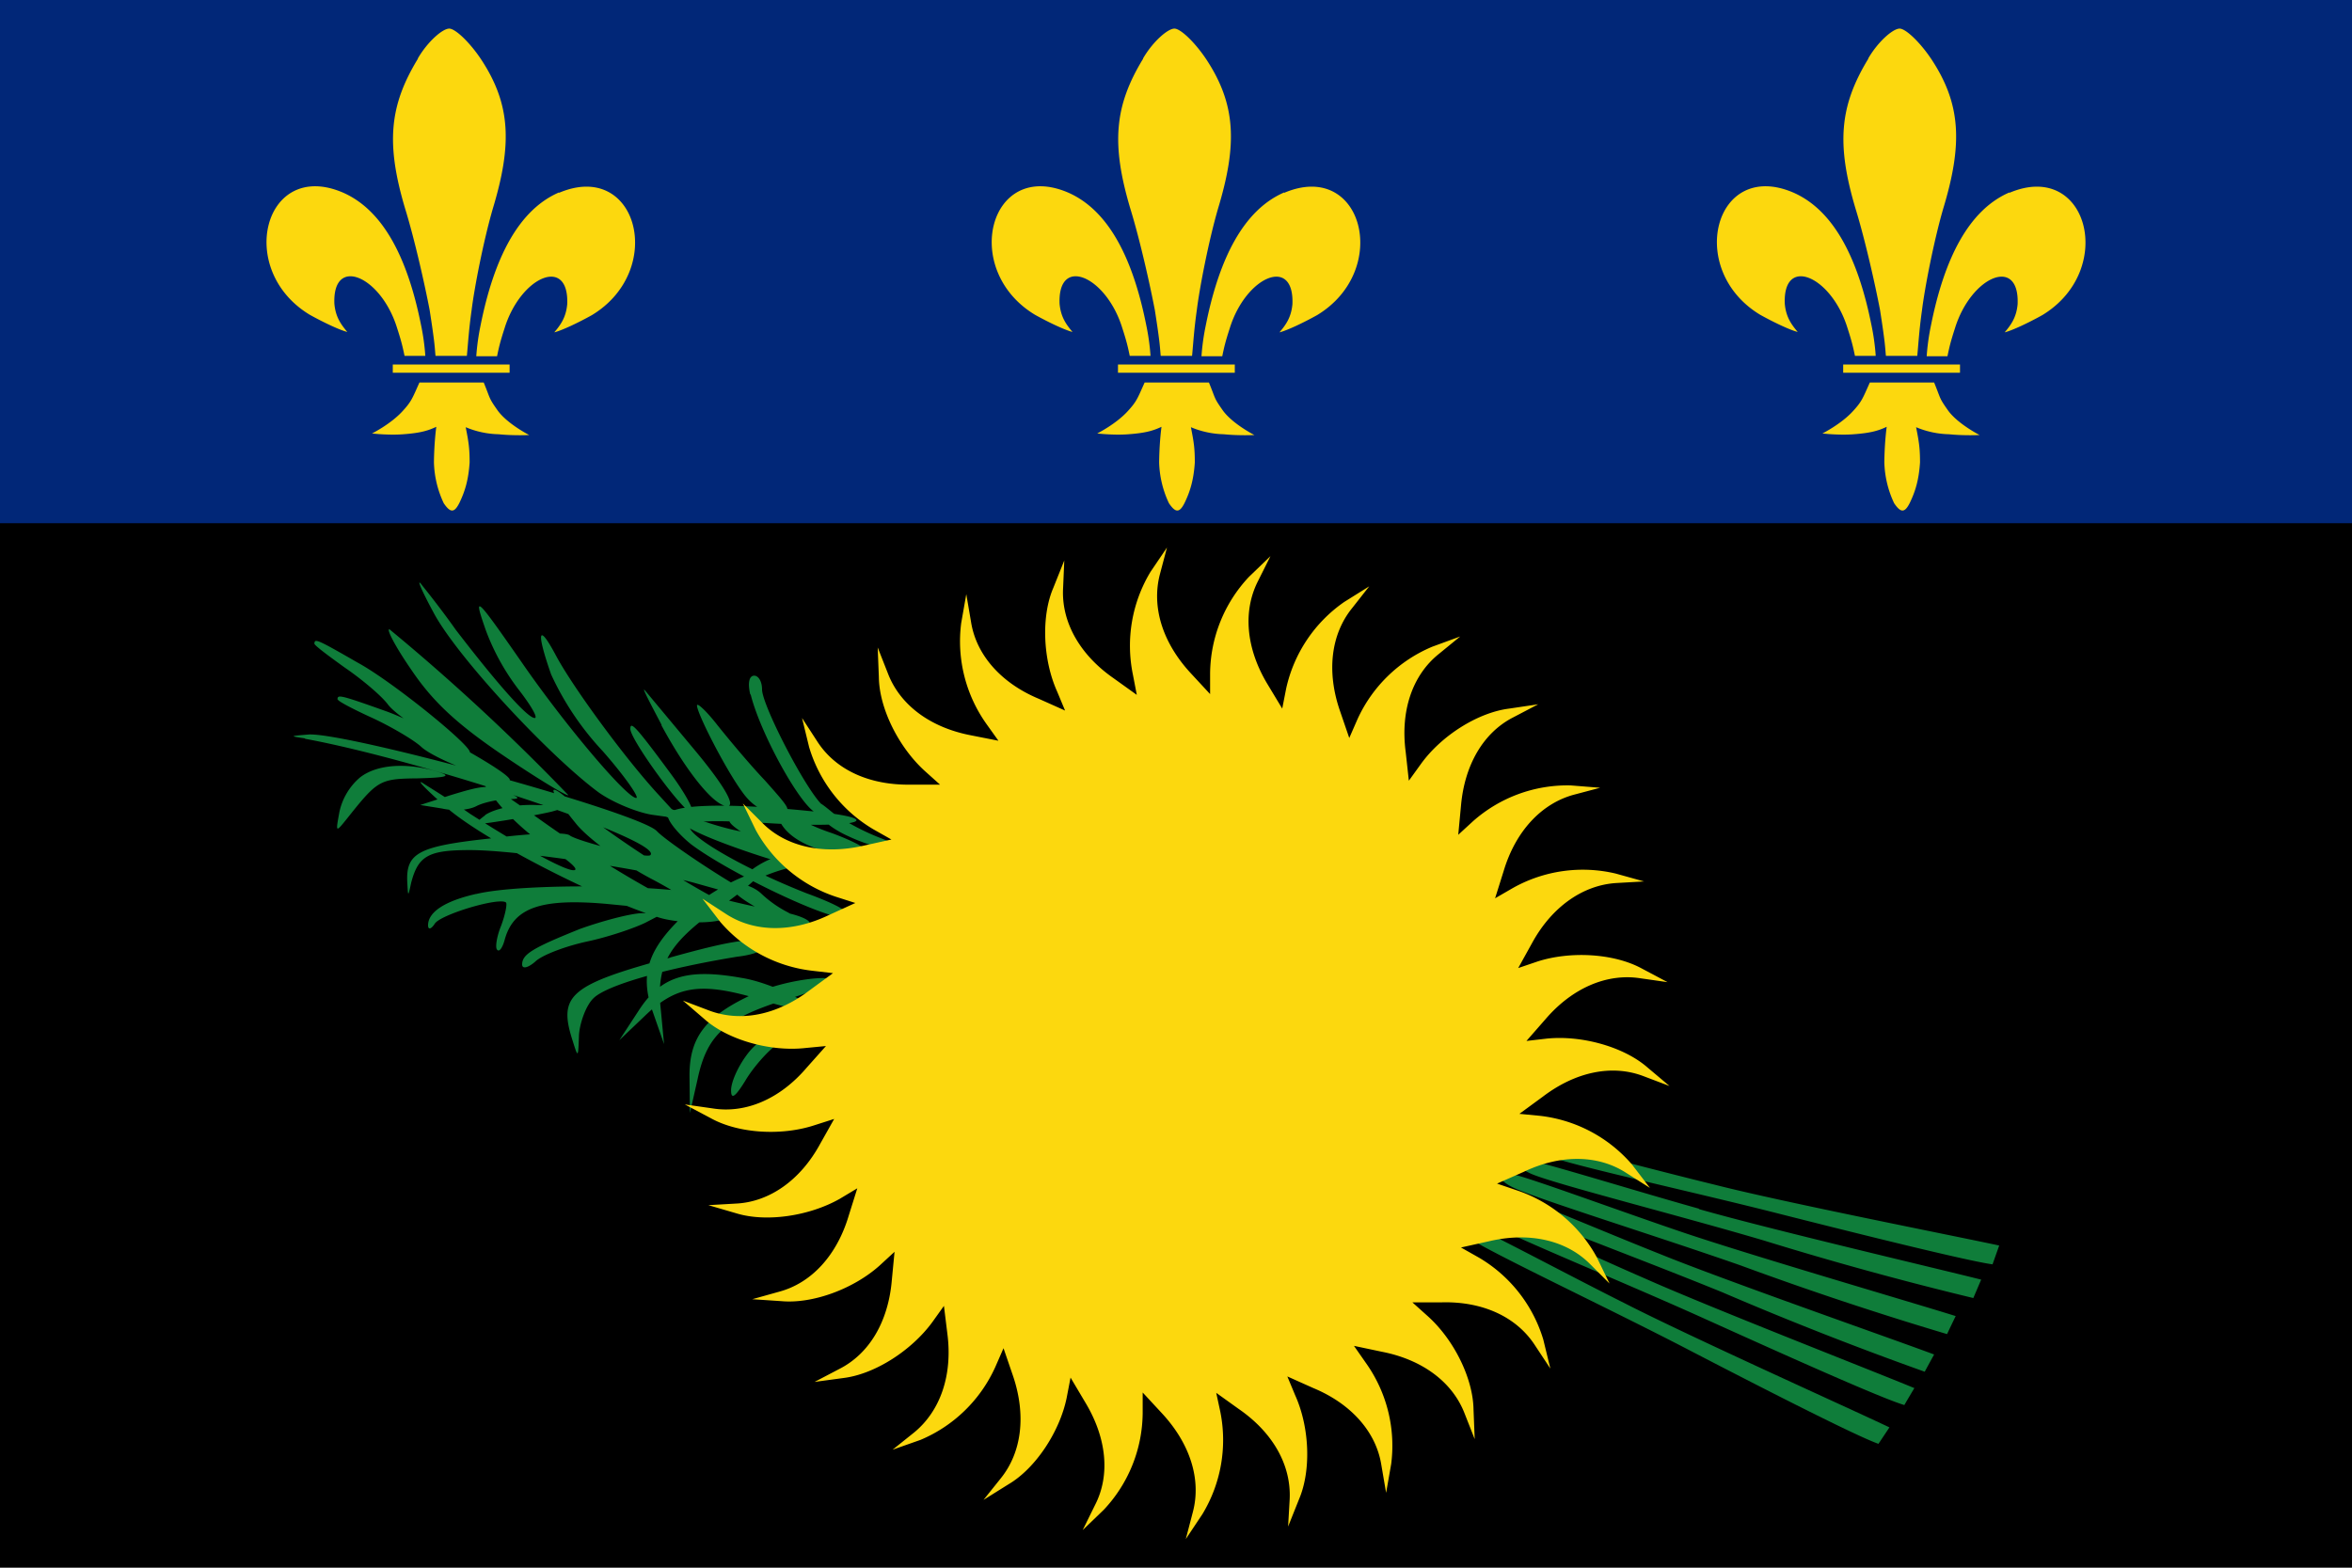 <svg xmlns="http://www.w3.org/2000/svg" xmlns:xlink="http://www.w3.org/1999/xlink" width="450" height="300" viewBox="0 0 600 400"><path d="M0 0h600v400H0z"/><path fill="#012778" d="M0 0h600v133.5H0z"/><g fill="#0f7d3a"><path d="M166.7 205.3a44 44 0 0 1 9.4 3c5 2 11.3 3.7 14 4 5 .1 22 8.3 21.9 10.3 0 1.8-26-6.1-35-10.7-11-5.5-11.2-5.7-10.3-6.6z"/><path d="M198.7 209c2 5.1 9.5 8.6 19.4 9.5 6.7.5 3.6-2.4-5.8-5.9a50 50 0 0 1-11.7-5.6c-3.8-3-3.8-3-2 2zM105 171c5.4 8 11.5 13.7 23.3 21.7 8.7 5.9 16.3 10.5 16.7 10.2a540 540 0 0 0-45.6-42.3c-1-.4 1.3 4.2 5.6 10.4zm111.5 42.4c4 1.9 9.1 3.4 11.7 3.5 3 0 2.3-.7-3.4-3a60 60 0 0 1-12.2-6.4c-4.3-3.5-4.3-3.5-3.8-.4.2 1.7 3.4 4.4 7.7 6.3zm-25-36.2c2.6 10.4 13.3 29.5 17 30.3 3.3.5 3.3.3.6-2.8-4.7-5.4-14.7-25-14.7-28.8 0-2-.9-3.5-2-3.5-1.3 0-1.7 1.9-1 4.8zm-111.3-13c-.1.4 3.4 3 7.7 6.1 4.4 3 9.5 7.3 11.1 9.5 3 3.9 19.3 13.6 20.8 12.3 1.5-1-19.5-18.1-28.5-23-10.6-6.1-11-6.2-11.1-4.9zm6 14.3c0 .4 3.8 2.4 8.6 4.6s10.6 5.6 12.6 7.4c3.5 3.4 21.3 10 22.6 8.6 1.3-1.3-22.4-14.5-32-17.8-11.5-4.1-11.9-4.1-11.9-2.8zm82.5 6.5c7 13 14.3 21.5 17.2 20.6 1.5-.6-1.8-6-9-14.6L164.4 176c-.6-.5 1.5 3.5 4.4 9zm9.1-5c0 2 7.2 16.1 11.5 22 2.4 3.4 5.2 5.2 8.3 5.2 4.7 0 4.7 0-2.4-8-4-4.2-9.4-10.7-12.2-14.2-2.8-3.6-5.2-5.8-5.2-5zm-17 6c0 2.7 13.5 21.3 15.6 21.3 1 0-1.3-4.5-5.3-9.9-9-12.2-10.3-13.5-10.3-11.4zm-12.8 51c-12.2 4.9-14.8 6.5-14.8 9.1 0 1.1 1.3 1 3.3-.7 1.7-1.7 7.8-4 13.4-5.2s12.2-3.5 14.8-4.8l4.6-2.4h-5.6c-3 .1-10.1 2-15.7 4zm-34.7-31.5c9.1 8.4 39.7 24 55.1 28.7 4.2 1.2 11 1.5 14.9.7l7.1-1.4-7-3.8c-11.4-5.9-30.2-18.4-36.9-24.4-7.3-6.6-7-4.3.4 4.8 2.9 3.7 11.5 10 19 14 7.7 4 13 7.9 12.1 8.2-2.3.8-23.2-11.1-39-22.3-17.3-12.3-18-12.6-11.6-4.7 3.2 3.8 9 9 13.2 11.4 4.1 2.6 7 5 6 5.3-1.7.6-12.5-5.3-26.6-14.3-4-2.8-9.3-6.1-11.7-7.6-2.5-1.7-.2.8 5 5.4zm1.3-2.5-7.4 2.4 5.6.9c3 .7 6.8.4 8.7-.6 1.7-.9 5-1.6 7.4-1.8 4 0 4-.2.6-1.7-4.7-2-5.8-2-14.9.8zm9.2 5c-3.2 2.4-3 2.6 3.9 1.5 4-.6 10-1.7 13-2.4 4.7-1.3 4.4-1.5-4-1.7-5.5-.2-10.7 1-13 2.6zm-46-19.5c30.5 5.6 91.8 26.1 88.1 29.7-1 .9-18.1-3.4-20.5-5-1-1-10-.6-20 .7-18.7 2-21.9 3.7-21.5 11.3.2 3.7.2 3.7 1 0 1.8-6.9 4.5-8.3 15-8.3 11.6 0 43 4.6 57 8.3 18.5 5.2 19 5.2 12.9 1.9-8-4.5-20-12.7-22.2-15-4.1-4.7-78-25-88.7-24.7-5 .4-5.2.4-1.1 1zm14 9.9a16 16 0 0 0-5.2 8.7c-1 5.4-1 5.4 1.9 1.8 7.8-9.8 8.3-10.2 18-10.3 7.7-.2 8.8-.6 5.1-1.7-7.8-2.4-15.5-1.9-19.8 1.5zm94.4 11.4c1.5 2.6 16 9.8 17 8.7.6-.5-1-2-3.3-3.3a29.6 29.6 0 0 1-6.8-4.8c-3-2.8-8.6-3.4-6.9-.6zm1.1 17.6c1.5 2.6 16 9.9 17 8.7.6-.5-1-2-3.3-3.3a29.6 29.6 0 0 1-6.8-4.8c-3-2.8-8.6-3.4-6.9-.6zm10-8.5c-3.5 1.3-7 3.8-8 5.5-1.3 2-.2 2 4.2-.2 3.5-1.7 8.6-3.2 11.3-3.4 5.2-.3 5.2-.3 2-2.3-2-1.2-6-1-9.5.4zM176 232.1c-10.6 9.5-13 16.1-9.5 26l2.9 8.3-.8-8.5c-1.3-11.7 1.8-17 14.6-26.2a70 70 0 0 0 10.7-8.5c-.6-2-12.6 3.9-18 9zm-65.4-75.8c5.8 11 29.1 36.2 42 45.8 3.6 2.6 9.9 5.2 13.8 5.8l7.2 1-5.4-5.9c-8.7-9.4-22-27.6-26.3-35.6-4.6-8.7-5.2-6.4-1.3 4.7a73.6 73.6 0 0 0 13.2 19.6c5.7 6.5 9.4 11.9 8.5 11.9-2.4 0-18-18.4-29-34.3-12.1-17.4-12.7-18-9.3-8.3a58.3 58.3 0 0 0 8.5 15.2c3 3.9 4.8 7 3.9 7-1.9 0-10-9.3-20.2-22.6-2.8-4-6.7-9-8.4-11.1-1.8-2.5-.5.7 2.8 6.8zm59.8 52c0 1.2 2.7 4.6 6 7.2 9.9 7.4 36 19.8 39.3 18.5 2-.7-1-2.8-10-6.1-15.5-6.1-29.8-14.3-29.8-17 0-1.6 6.1-1.7 21.3-.8 22.8 1.3 29.6-1.3 8.9-3.2-21.9-2.2-35.7-1.6-35.7 1.3zm-49 19.8c-7.9 1.8-12.2 4.6-12.2 8 0 1.2.8 1 1.7-.4 1.5-2.4 16.7-6.9 18.2-5.4.3.4-.2 3.1-1.3 6-1.1 2.7-1.5 5.5-1 6 .6.8 1.5-.7 2-2.7 2.3-8 9.2-10.4 25.6-9l20.6 2c3.1.1 7.4 1.2 9.6 2.5 4.8 2.6 23.5 2.8 21.9.2-.6-1-4.1-2.2-8-2.8a226 226 0 0 1-17.2-3.9c-11.5-3-48.2-3.3-59.8-.5zm67.7 21.4c-14-2.5-20.6-.3-26.2 8.4l-4.9 7.5 6.2-5.9c8.4-8.2 14.6-9 29.7-4.5a70 70 0 0 0 13.3 3.1c1.1-1.7-10.8-7.5-18.1-8.6zm-18-5.2c-25.8 7-28.8 9.6-25 21.3 1.4 4.5 1.4 4.3 1.6-1.5.2-3.1 1.8-7.6 3.7-9.4 3.3-3.3 18.3-7.6 36.7-10.6 4.4-.5 7.4-1.8 6.8-2.8-1.5-2.4-7.4-1.6-23.9 3zm21.8 9c-13 5.8-17.2 11.4-17 21.8l.1 8.9 1.9-8.4c2.4-11.5 7-15.6 22-20.4a70 70 0 0 0 12.8-4.8c0-2-13.1-.2-19.8 3zm-2.5 16c-2.2 3-3.9 6.8-3.9 8.9 0 2.4 1 1.8 3.6-2.4 2-3.4 5.5-7.3 7.7-9 4.3-2.9 4.3-2.9.4-2.9-2.2 0-5.5 2.2-7.8 5.4zm298 84.8a401 401 0 0 0-2.6 4.4c-5.8-1.7-30.1-12.6-50.9-22-21-9.5-50.8-21.6-56.3-25-4.3-2.7-4-5 1.3-3 5.2 2 25.4 11.5 39.7 17.7 16.6 7.4 58.2 23.6 68.8 28zm-106.3-47.4c5.7 3.2 35.9 14.3 57.2 23A882.1 882.1 0 0 0 491 350a413.5 413.5 0 0 1 2.4-4.4c-10.7-4-52.8-18.7-69.6-25.5-14.6-5.8-35-14.5-40.4-16.3s-5.6.5-1.2 3zm-6 6.3c-5.2-2.3-5.7 0-1.5 2.8 5.4 3.7 34.5 17.4 55 28 20.2 10.5 43.9 22.6 49.6 24.6l2.8-4.2c-10.3-4.9-51-23.2-67.2-31.5-14-7-33.6-17.5-38.7-19.7zm61.4-10.7c-15.2-3.7-36.7-9.5-42.2-10.5s-5.5 1.2-.8 3c6 2.5 37.5 9.3 59.8 15 22.1 5.6 48 12 54 12.8l1.7-4.8c-11.1-2.4-54.9-11-72.5-15.5zM428 314c-14.7-5-35.7-12.7-41-14.1-5.5-1.5-5.7.7-1.2 3 5.9 2.9 36.6 12.4 58.3 20a881.7 881.7 0 0 0 52.6 17.5 413.5 413.5 0 0 1 2.2-4.6c-10.8-3.4-53.7-15.9-70.9-21.8zm5.4-5.6c-15-4.2-36.4-10.8-41.8-12-5.5-1.2-5.6 1-1 3.1 6 2.6 37.3 10.5 59.3 17a882.4 882.4 0 0 0 53.5 14.7l2-4.7c-11.1-2.8-54.6-13-72-18z"/></g><g fill="#fcd80e"><path d="m310 355.2 6 4.3c8.7 6 13.4 14.3 13 23l-.4 7 2.8-7c3.1-7.3 2.7-18.3-1-26.5l-2-4.8 6.7 3c9.6 4 16 11.2 17.3 19.7l1.2 7 1.3-7.4a36.4 36.4 0 0 0-6.5-25.8l-3-4.3 7.1 1.5c10.3 2 18 7.7 21.1 15.7l2.6 6.6-.3-7.5c-.1-8-5-17.9-11.7-23.9l-3.9-3.5h7.4c10.5-.3 19.2 3.7 23.9 11l3.9 5.9-1.8-7.4a36.4 36.4 0 0 0-16.4-20.9l-4.6-2.6 7.2-1.6c10.2-2.4 19.6-.3 25.7 5.8l5 5-3.3-6.8a36.4 36.4 0 0 0-20.4-17l-5-1.7 6.8-3c9.4-4.5 19-4.4 26.2.3l6 3.8-4.6-6a36.4 36.4 0 0 0-23.5-12.4l-5.2-.5 6-4.4c8.3-6.3 17.6-8.3 25.7-5.2l6.6 2.5-5.7-4.8c-6-5.2-16.7-8.2-25.6-7.3l-5.2.6 4.9-5.6c6.8-7.9 15.6-11.7 24.1-10.4l7 1-6.6-3.5c-7-3.8-18-4.5-26.5-1.8l-5 1.7 3.6-6.5c5-9.1 12.9-14.7 21.5-15.2l7-.4-7.2-2a36.4 36.4 0 0 0-26.3 3.7l-4.5 2.6 2.2-7c3-10 9.5-17.1 17.8-19.4l6.8-1.8-7.5-.6a36.3 36.3 0 0 0-25 9.2L372 213l.7-7.4c.9-10.4 5.7-18.7 13.4-22.6l6.3-3.3-7.4 1.1c-8 1-17.3 6.9-22.5 14.1l-3.1 4.3-.8-7.3c-1.4-10.5 1.7-19.6 8.4-25l5.5-4.5-7.1 2.6a36.4 36.4 0 0 0-19.1 18.5l-2.1 4.8-2.4-7c-3.4-9.9-2.3-19.4 3.1-26.1l4.4-5.6-6.4 4a36.4 36.4 0 0 0-14.8 22.1l-1 5.1-3.8-6.3c-5.4-9-6.3-18.5-2.4-26.2l3.2-6.4-5.5 5.3a36.4 36.4 0 0 0-9.9 24.7v5.2l-5-5.4c-7.1-7.7-10-16.8-7.8-25.2l1.8-6.8-4.2 6.2a36.5 36.5 0 0 0-4.5 26.2l1 5.2-6-4.3c-8.6-6-13.3-14.4-12.8-23l.3-7-2.8 7c-3.1 7.2-2.7 18.3 1 26.5l2 4.8-6.7-3c-9.6-4-16-11.2-17.3-19.7l-1.2-7-1.3 7.4a36.4 36.4 0 0 0 6.5 25.8l3 4.2-7.1-1.4c-10.3-2-18-7.7-21.1-15.8l-2.6-6.6.3 7.6c.1 7.9 5 17.8 11.7 23.9l3.9 3.5h-7.4c-10.5.2-19.2-3.7-23.9-11l-3.9-6 1.8 7.4a36.4 36.4 0 0 0 16.4 21l4.6 2.6-7.2 1.6c-10.2 2.3-19.6.3-25.7-5.8l-5-5 3.3 6.8a36.4 36.4 0 0 0 20.4 17l5 1.6-6.8 3.1c-9.4 4.5-19 4.4-26.2-.3l-6-3.9 4.6 6a36.4 36.4 0 0 0 23.5 12.4l5.2.6-6 4.4c-8.3 6.3-17.6 8.2-25.7 5.1l-6.6-2.5 5.7 4.9c6 5.2 16.7 8.2 25.6 7.2l5.2-.5-4.9 5.5c-6.8 8-15.6 11.8-24.1 10.4l-7-1 6.6 3.5c7 3.9 18 4.6 26.5 1.8l5-1.6-3.6 6.4c-5 9.2-12.9 14.8-21.5 15.2l-7 .4 7.2 2.1c7.6 2.3 18.5.7 26.3-3.7l4.5-2.7-2.2 7c-3 10.1-9.5 17.2-17.8 19.4l-6.8 1.9 7.5.5c7.9.7 18.3-3.1 25-9.1l3.8-3.5-.7 7.3c-.9 10.5-5.7 18.7-13.4 22.6l-6.3 3.3 7.4-1c8-1 17.3-7 22.6-14.2l3-4.2.9 7.3c1.3 10.4-1.8 19.5-8.5 25l-5.5 4.4 7.1-2.5a36.4 36.4 0 0 0 19.1-18.6l2.1-4.8 2.4 7c3.4 10 2.3 19.5-3.1 26.2l-4.4 5.5 6.4-4c6.8-4 13-13.3 14.8-22l1-5.2 3.8 6.4c5.4 9 6.4 18.5 2.4 26.2l-3.1 6.3 5.4-5.2a36.4 36.4 0 0 0 9.9-24.7v-5.2l5 5.4c7.1 7.7 10 16.8 7.8 25.1l-1.8 6.9 4.2-6.3a36.5 36.5 0 0 0 4.6-26.2l-1.1-5.1"/><path id="a" d="M291.6 15c-7.3 12-8.2 21.7-3.2 38.4 2.4 7.8 5 19.4 6.2 25.7 1.4 8.9 1.3 9.7 1.5 11.7h8c.3-3.1.5-6.7 1.2-11.6.7-5.7 3-17.6 5.4-25.9 5-16.5 4.6-26.7-3-38.2-2.8-4.2-6.5-7.8-8.1-7.8-1.7 0-5.5 3.3-8 7.6zm36 34.1C317.2 53.6 311 66 307.6 83a58 58 0 0 0-1.1 7.9h5.3c.5-2.4.8-3.7 1.9-7.1 4.1-13.3 16.5-18.6 16-6.2-.3 3.4-1.7 5.3-3.3 7.2 2-.5 6.2-2.5 9.6-4.4 19-11.5 11.6-39.7-8.4-31.2zm-42.4 46H315V93h-29.8V95zm2.5 9.8c-3 3.3-7.8 5.7-7.8 5.7s4.2.5 8 .2c4-.3 6.1-.8 8.4-1.9-.6 4.6-.6 9.1-.6 9.1a26 26 0 0 0 2.5 10.4c1.7 2.5 2.7 2.5 4-.1 1.4-2.9 2.3-5.8 2.6-10.3 0-3.4-.2-5-1-9a23 23 0 0 0 8.4 1.8c4 .4 7.8.2 7.8.2s-5.5-2.8-8-6.2c-2.4-3.4-1.8-2.8-3.6-7.2H292c-1.8 4-2 4.8-4.3 7.3zm-15.3-55.8c10.4 4.5 16.6 16.8 20 33.8a58 58 0 0 1 1.1 7.9h-5.3c-.5-2.4-.8-3.7-1.9-7.1-4.1-13.3-16.5-18.6-16-6.2.3 3.4 1.7 5.3 3.3 7.2-2-.5-6.2-2.5-9.6-4.4-19-11.5-11.6-39.7 8.4-31.2z"/><use xlink:href="#a" x="-185"/><use xlink:href="#a" x="185"/></g></svg>